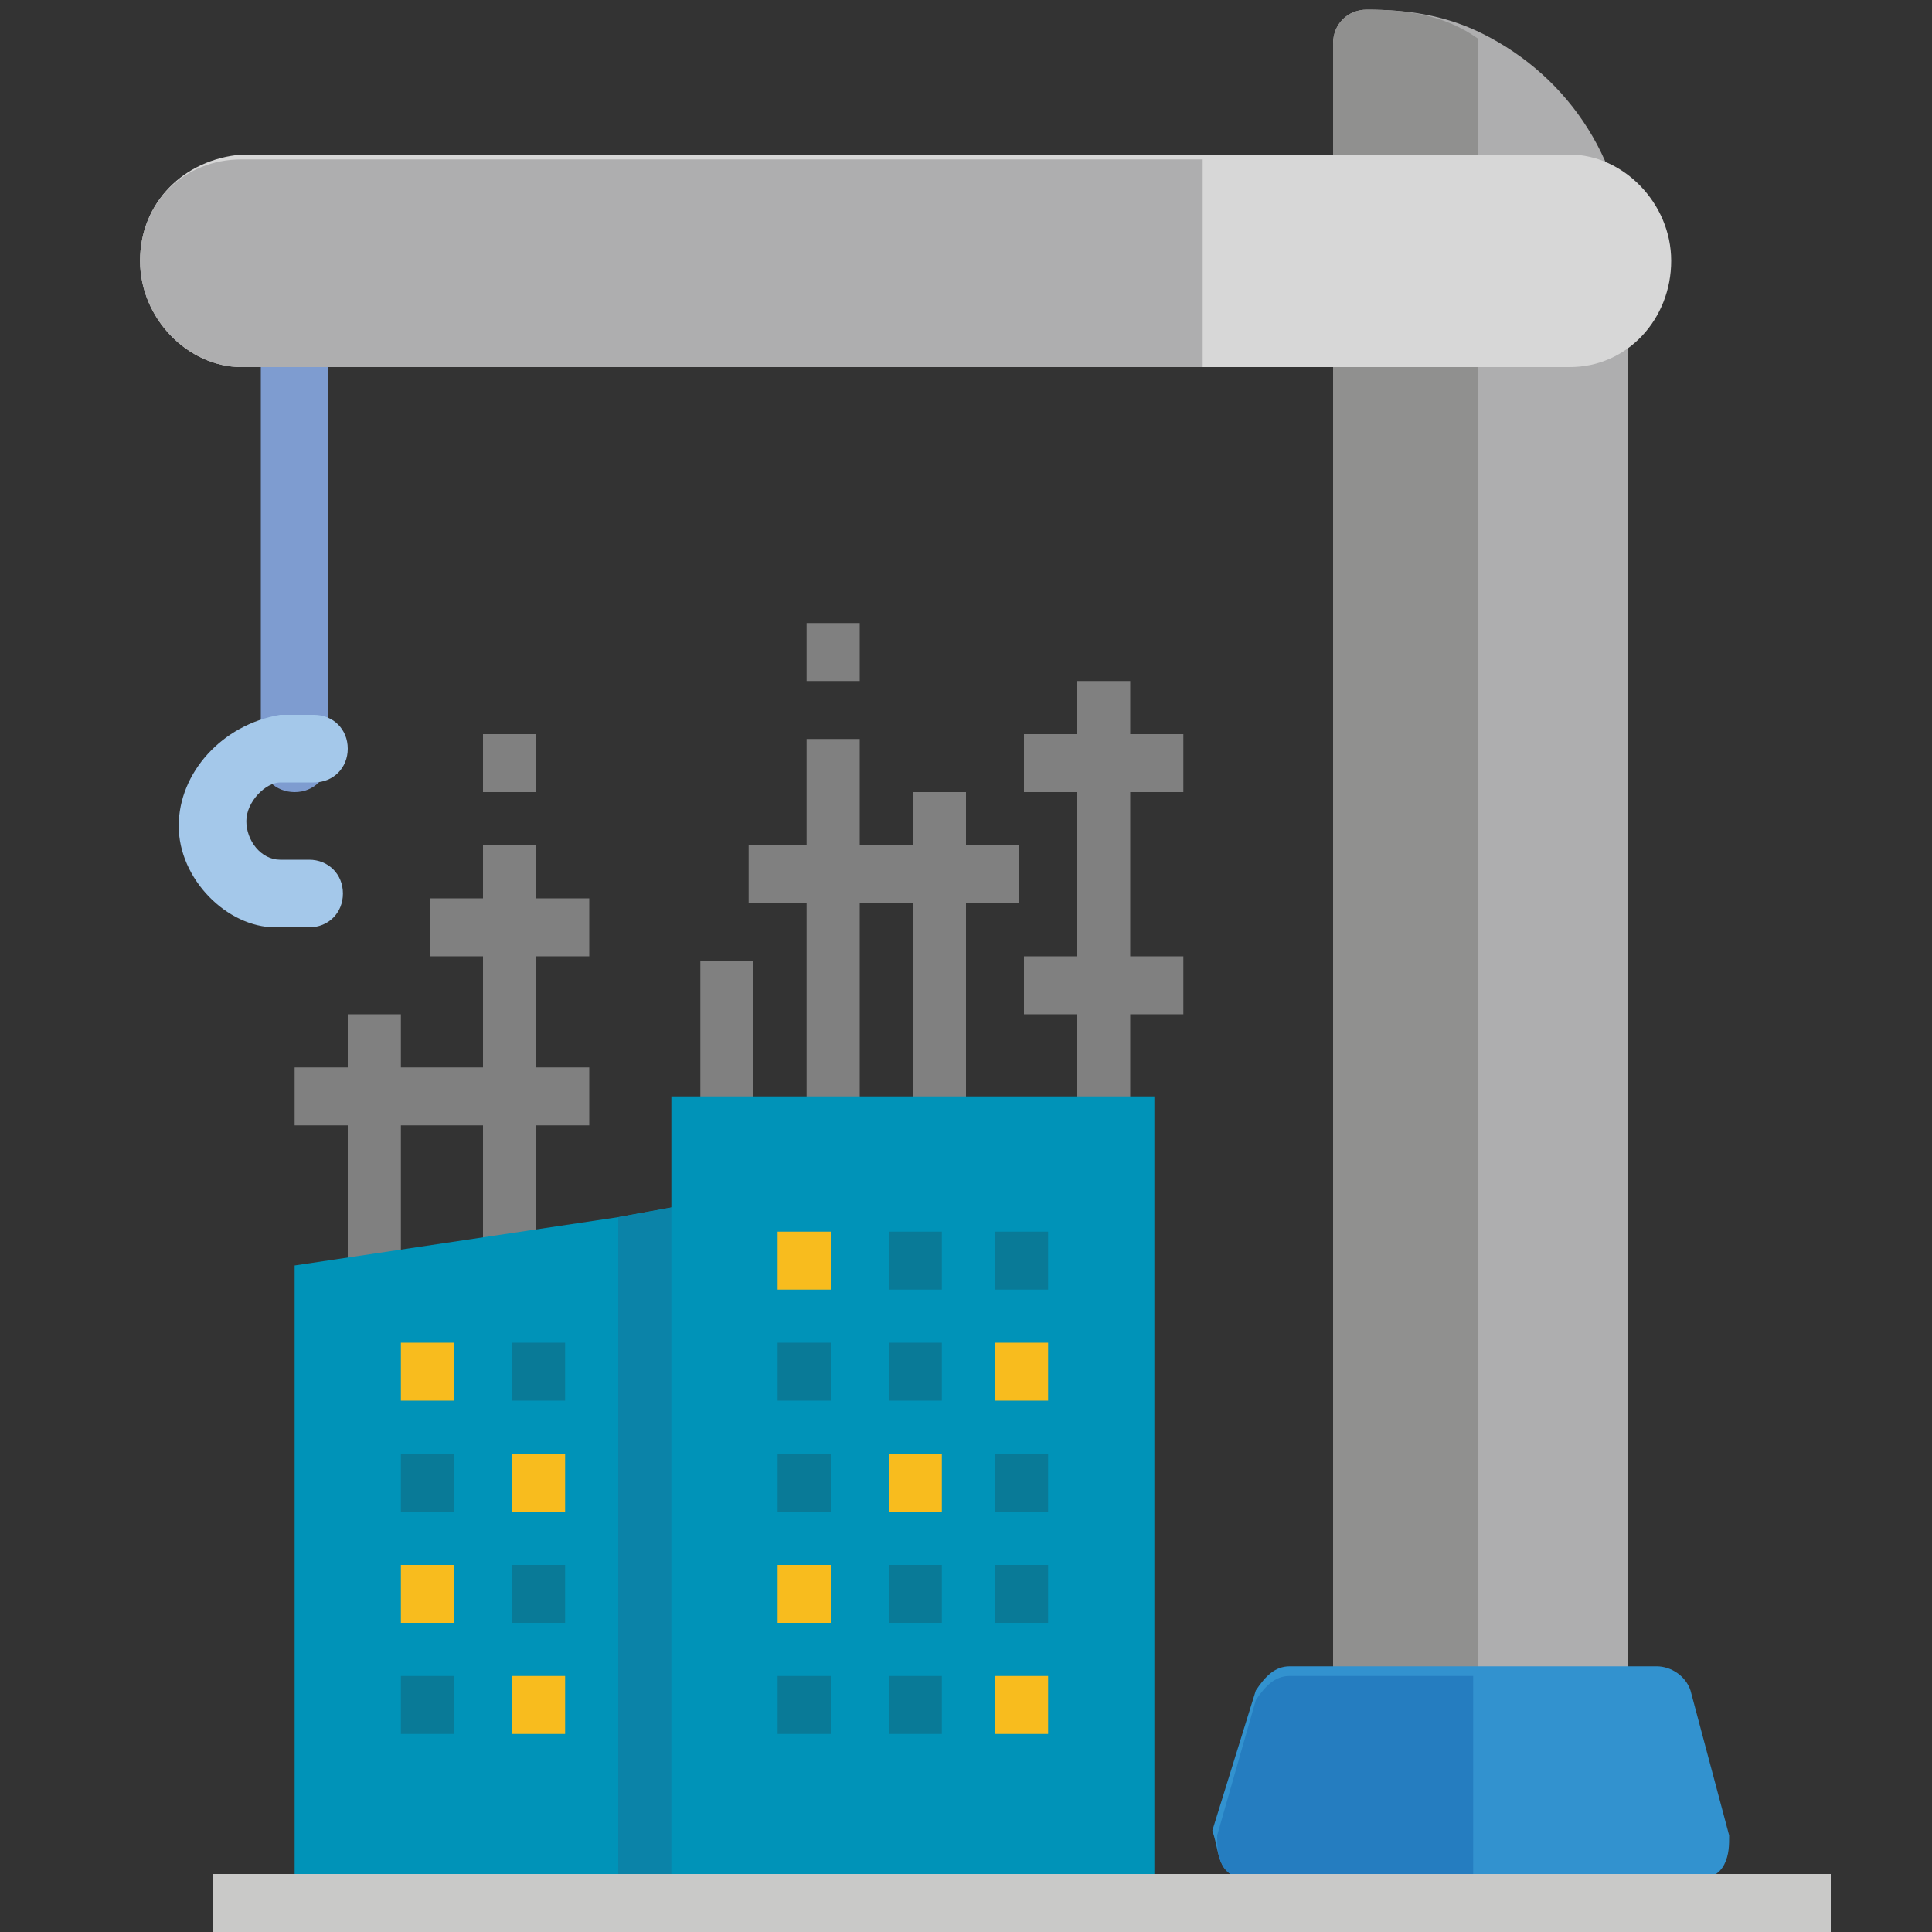 <?xml version="1.0" encoding="utf-8"?>
<!-- Generator: Adobe Illustrator 23.0.1, SVG Export Plug-In . SVG Version: 6.00 Build 0)  -->
<svg version="1.1" id="Layer_1" xmlns="http://www.w3.org/2000/svg" xmlns:xlink="http://www.w3.org/1999/xlink" x="0px" y="0px"
	 width="40px" height="40px" viewBox="0 0 40 40" style="enable-background:new 0 0 40 40;" xml:space="preserve">
<rect x="0" y="0" width="40" height="40" fill="#333333" stroke="none"/>
<style type="text/css">
	.st0{fill:#7E9CD0;}
	.st1{fill:#AEAEAF;}
	.st2{fill:#90908F;}
	.st3{fill:#A4C8EA;}
	.st4{fill:#3292CF;}
	.st5{fill:#257DC0;}
	.st6{fill:#D7D7D7;}
	.st7{fill:#808080;}
	.st8{fill:#0093B8;}
	.st9{fill:#0B83A8;}
	.st10{fill:#097A97;}
	.st11{fill:#F8BC1E;}
	.st12{fill:#FFFFFF;}
	.st13{fill:#C9C9C8;}
</style>
<g>
	<path class="st0" d="M5.4,4.7v11c0,0.4,0.3,0.7,0.7,0.7c0.4,0,0.7-0.3,0.7-0.7v-11C6.7,4.3,6.4,4,6.1,4C5.7,4,5.4,4.3,5.4,4.7z"/>
	<path class="st1" d="M28.3,0.2c-0.4,0-0.7,0.3-0.7,0.7v35.2c0,0.4,0.3,0.7,0.7,0.7H33c0.4,0,0.7-0.3,0.7-0.7V5.6c0-2.2-1.2-4-3-4.9
		C29.9,0.3,29.1,0.2,28.3,0.2L28.3,0.2z"/>
	<path class="st2" d="M28.3,0.2c-0.4,0-0.7,0.3-0.7,0.7v35.2c0,0.4,0.3,0.7,0.7,0.7h2.3v-36C29.9,0.3,29.1,0.2,28.3,0.2L28.3,0.2z"
		/>
	<path class="st3" d="M3.7,17.1c0,1.1,1,2.1,2,2.1h0.7c0.4,0,0.7-0.3,0.7-0.7s-0.3-0.7-0.7-0.7H5.8c-0.4,0-0.7-0.4-0.7-0.8
		s0.4-0.8,0.7-0.8h0.7c0.4,0,0.7-0.3,0.7-0.7c0-0.4-0.3-0.7-0.7-0.7H5.8C4.6,15,3.7,16,3.7,17.1z"/>
	<path class="st4" d="M25.3,38.6c0.1,0.2,0.3,0.3,0.5,0.3h9.4c0.2,0,0.4-0.1,0.5-0.3c0.1-0.2,0.1-0.4,0.1-0.6L35,35
		c-0.1-0.3-0.4-0.5-0.7-0.5h-7.6c-0.3,0-0.5,0.2-0.7,0.5l-0.9,2.9C25.2,38.2,25.2,38.4,25.3,38.6z"/>
	<path class="st5" d="M25.3,38.6c0.1,0.2,0.3,0.3,0.5,0.3h4.7v-4.2h-3.8c-0.3,0-0.5,0.2-0.7,0.5L25.2,38
		C25.2,38.2,25.2,38.4,25.3,38.6z"/>
	<path class="st6" d="M2.9,5.4c0,1.2,1,2.2,2.1,2.2h27.5c1.2,0,2.1-1,2.1-2.2s-1-2.2-2.1-2.2H5C3.8,3.3,2.9,4.2,2.9,5.4z"/>
	<path class="st1" d="M2.9,5.4c0,1.2,1,2.2,2.1,2.2h19.9V3.3H5C3.8,3.3,2.9,4.2,2.9,5.4z"/>
</g>
<g id="Flat">
	<g>
		<path class="st7" d="M23.4,23.9h-1.1v-9.8h1.1V23.9z"/>
		<path class="st7" d="M11.1,27.3H10v-9.8h1.1V27.3z"/>
		<path class="st7" d="M8.3,27.3H7.2V21h1.1V27.3z"/>
		<path class="st7" d="M12.2,23.3H6.1v-1.2h6.1V23.3z"/>
		<path class="st7" d="M12.2,19.8H8.9v-1.2h3.3V19.8z"/>
		<path class="st7" d="M24.5,16.4h-3.3v-1.2h3.3V16.4z"/>
		<path class="st7" d="M20,23.9h-1.1v-7.5H20V23.9z"/>
		<path class="st7" d="M17.8,23.9h-1.1v-8.6h1.1V23.9z"/>
		<path class="st7" d="M15.6,23.9h-1.1v-4h1.1V23.9z"/>
		<path class="st7" d="M21.1,18.7h-5.6v-1.2h5.6V18.7z"/>
		<path class="st7" d="M24.5,21h-3.3v-1.2h3.3V21z"/>
		<path class="st7" d="M17.8,14.1h-1.1v-1.2h1.1V14.1z"/>
		<path class="st7" d="M11.1,16.4H10v-1.2h1.1V16.4z"/>
	</g>
	<path class="st8" d="M12.8,25.2l1.1-0.2h1.7v14.4H6.1V26.2L12.8,25.2z"/>
	<path class="st9" d="M13.9,25h1.7v14.4h-2.8V25.2L13.9,25z"/>
	<path class="st10" d="M11.7,29h-1.1v-1.2h1.1V29z"/>
	<path class="st11" d="M11.7,31.3h-1.1v-1.2h1.1V31.3z"/>
	<path class="st10" d="M11.7,33.6h-1.1v-1.2h1.1V33.6z"/>
	<path class="st11" d="M11.7,35.9h-1.1v-1.2h1.1V35.9z"/>
	<path class="st11" d="M9.4,29H8.3v-1.2h1.1V29z"/>
	<path class="st10" d="M9.4,31.3H8.3v-1.2h1.1V31.3z"/>
	<path class="st11" d="M9.4,33.6H8.3v-1.2h1.1V33.6z"/>
	<path class="st10" d="M9.4,35.9H8.3v-1.2h1.1V35.9z"/>
	<path class="st8" d="M23.9,39.4h-10V22.7h10V39.4z"/>
	<path class="st12" d="M37.9,40H4.4v-1.2h33.5V40z"/>
	<path class="st10" d="M21.7,26.7h-1.1v-1.2h1.1V26.7z"/>
	<path class="st11" d="M21.7,29h-1.1v-1.2h1.1V29z"/>
	<path class="st10" d="M21.7,31.3h-1.1v-1.2h1.1V31.3z"/>
	<path class="st10" d="M21.7,33.6h-1.1v-1.2h1.1V33.6z"/>
	<path class="st11" d="M21.7,35.9h-1.1v-1.2h1.1V35.9z"/>
	<path class="st10" d="M19.5,26.7h-1.1v-1.2h1.1V26.7z"/>
	<path class="st10" d="M19.5,29h-1.1v-1.2h1.1V29z"/>
	<path class="st11" d="M19.5,31.3h-1.1v-1.2h1.1V31.3z"/>
	<path class="st10" d="M19.5,33.6h-1.1v-1.2h1.1V33.6z"/>
	<path class="st10" d="M19.5,35.9h-1.1v-1.2h1.1V35.9z"/>
	<path class="st11" d="M17.2,26.7h-1.1v-1.2h1.1V26.7z"/>
	<path class="st10" d="M17.2,29h-1.1v-1.2h1.1V29z"/>
	<path class="st10" d="M17.2,31.3h-1.1v-1.2h1.1V31.3z"/>
	<path class="st11" d="M17.2,33.6h-1.1v-1.2h1.1V33.6z"/>
	<path class="st10" d="M17.2,35.9h-1.1v-1.2h1.1V35.9z"/>
	<path class="st13" d="M37.9,40H4.4v-1.2h33.5V40z"/>
</g>
</svg>
